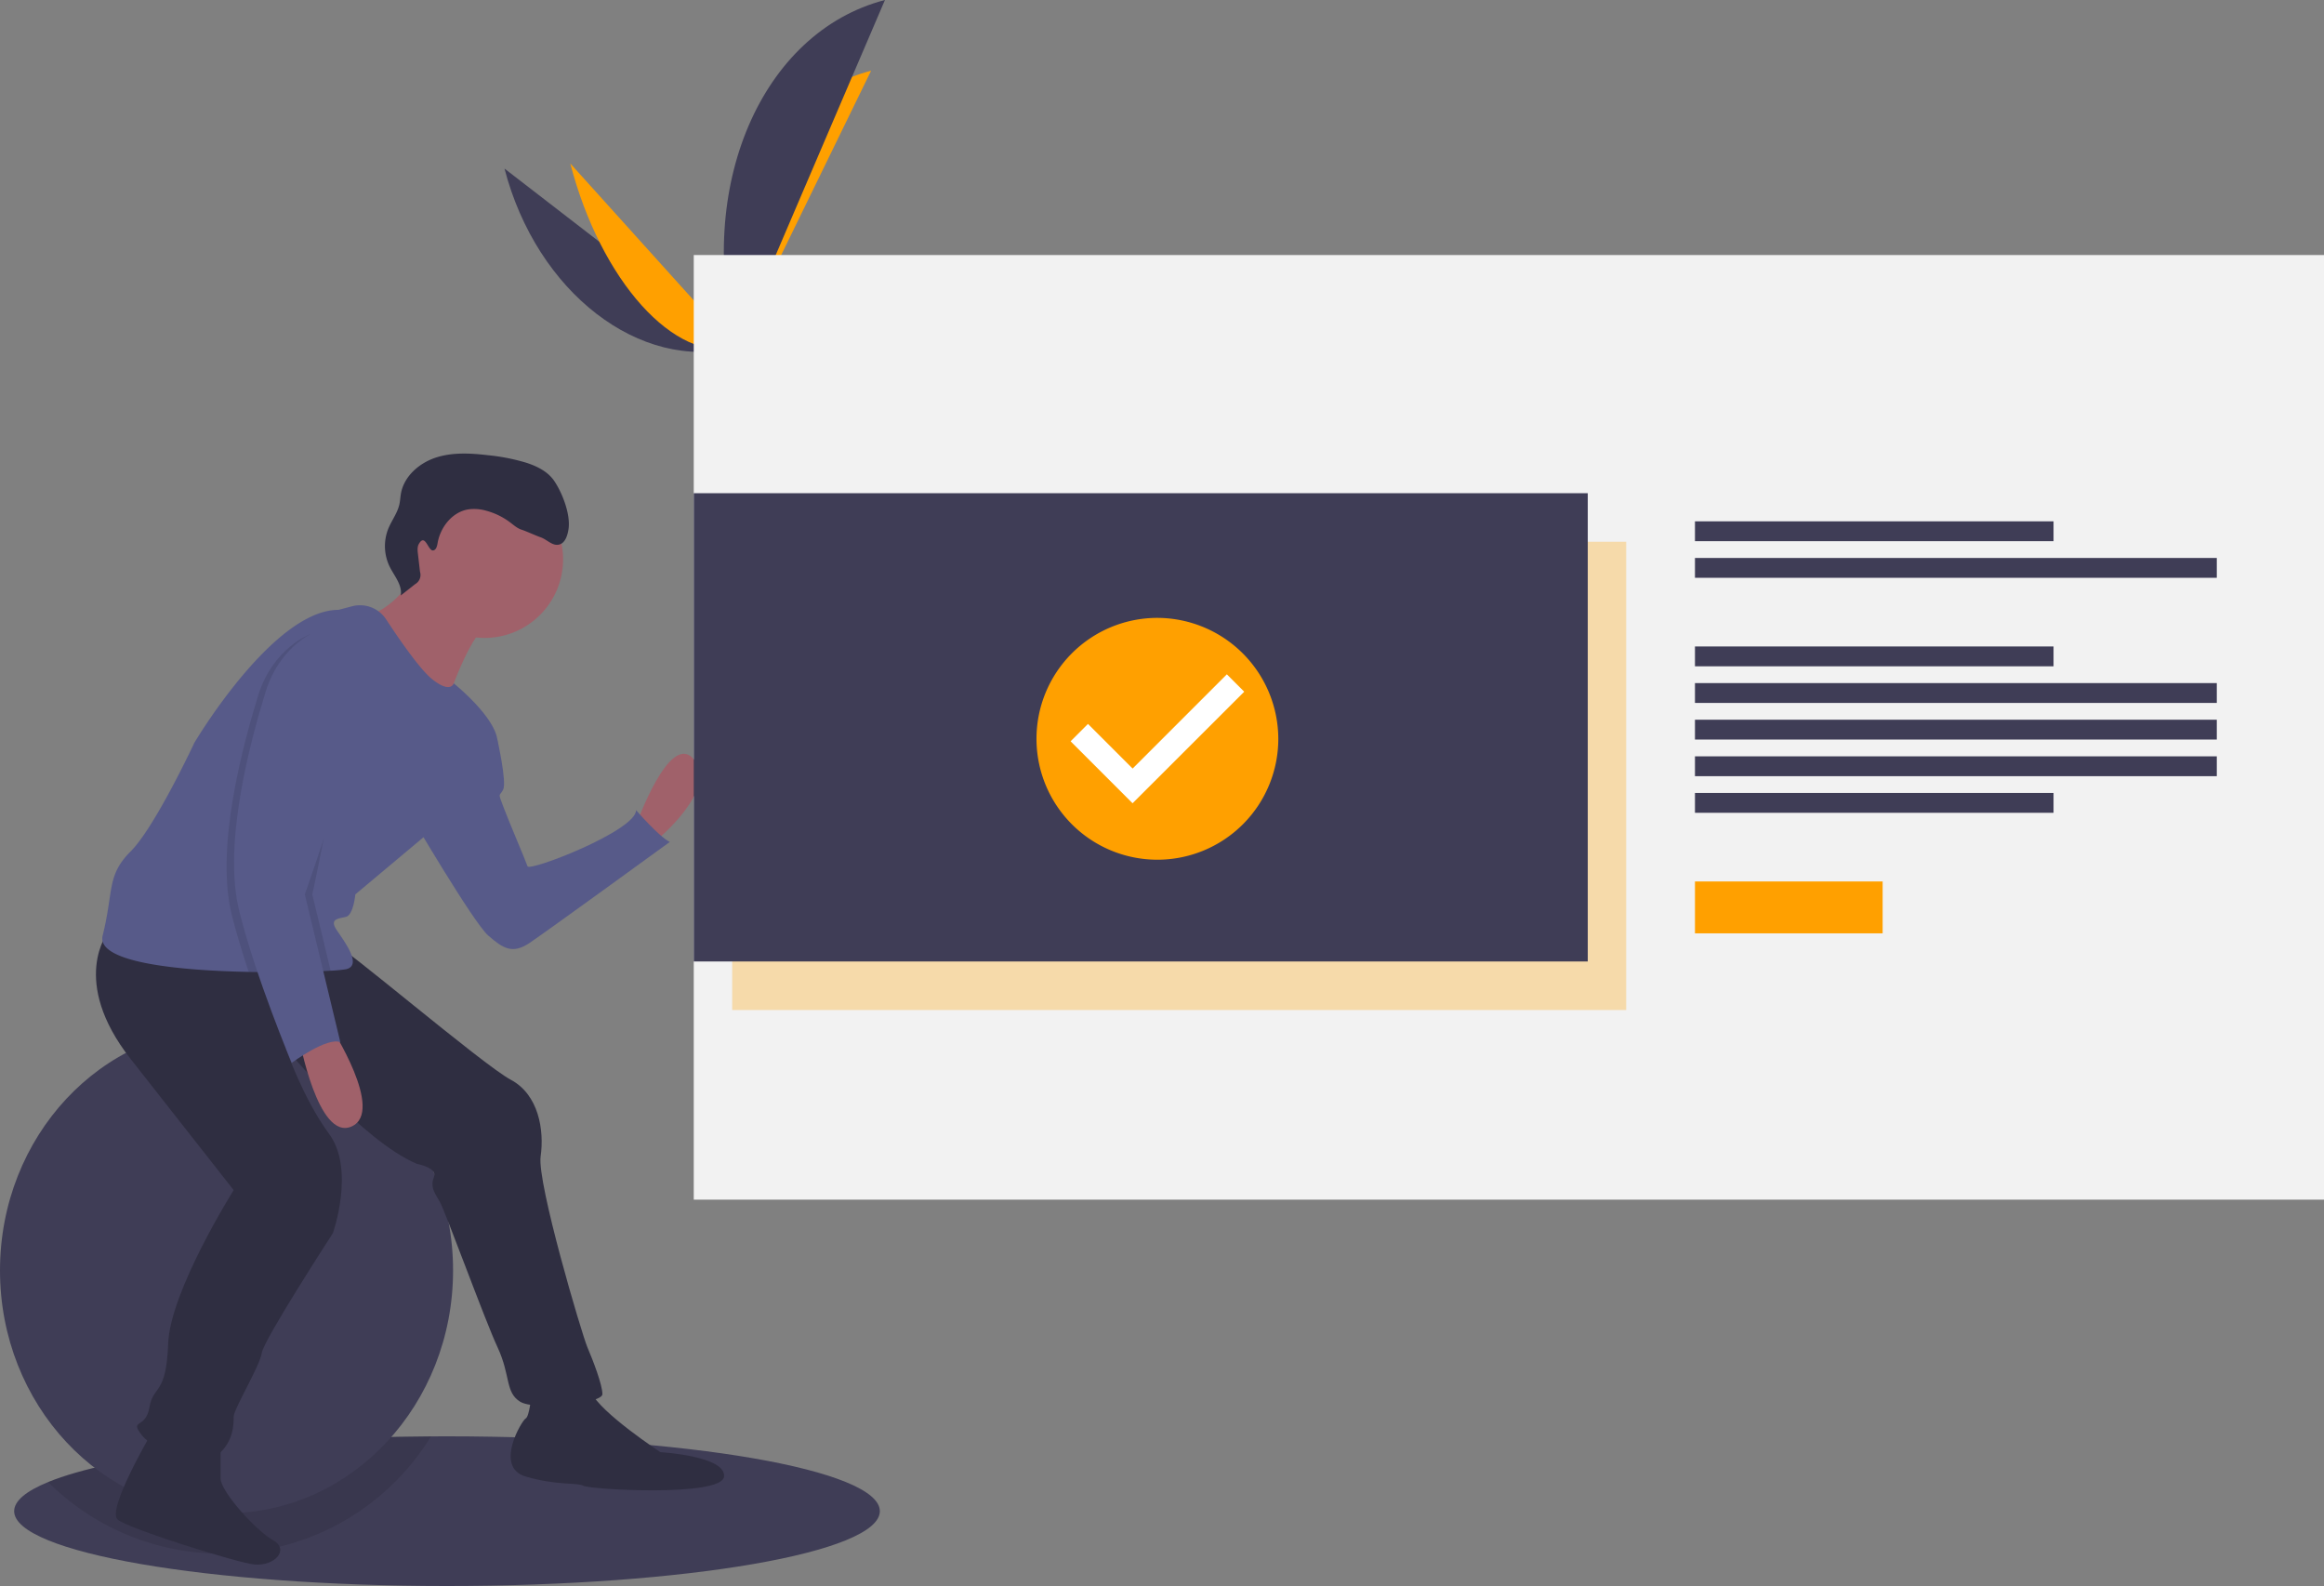 <svg id="a4efc002-80f6-4f30-a290-092c25b18b21" data-name="Layer 1" xmlns="http://www.w3.org/2000/svg" width="1149" height="784.079" viewBox="0 0 1149 784.079"><rect x="0" y="0" width="1149" height="784.079" fill="#808080" stroke="none"/><title>done</title><path d="M460.5,805.04c0,20.43-95.81,37-214,37s-214-16.57-214-37c0-5.11,5.98-9.97,16.8-14.39,31.5-12.89,104.03-22.05,189.28-22.58q3.945-.03,7.92-.03C364.69,768.04,460.5,784.61,460.5,805.04Z" transform="translate(-25.5 -57.96)" fill="#3f3d56"/><path d="M238.58,768.07a121.496,121.496,0,0,1-189.28,22.58C80.8,777.76,153.33,768.6,238.58,768.07Z" transform="translate(-25.5 -57.96)" opacity="0.1"/><ellipse cx="112" cy="628.079" rx="112" ry="120" fill="#3f3d56"/><path d="M274.927,141.297c15.88,61.177,67.109,100.718,114.538,88.407" transform="translate(-25.5 -57.96)" fill="#3f3d56"/><path d="M389.465,229.704c-16.058-61.864,13.776-123.041,66.704-136.78" transform="translate(-25.5 -57.96)" fill="#ffa000"/><path d="M307.456,138.773c15.084,58.111,51.764,98.782,82.008,90.931" transform="translate(-25.5 -57.96)" fill="#ffa000"/><path d="M389.465,229.704c-20.519-79.049,12.381-155.863,73.557-171.743" transform="translate(-25.5 -57.96)" fill="#3f3d56"/><path d="M371.616,235.17s12.072-3.534,15.061-7.097,17.232-10.589,19.229-6.637,23.695,16.084,9.985,19.761-32.478,6.146-36.717,4.867S371.616,235.17,371.616,235.17Z" transform="translate(-25.5 -57.96)" fill="#a8a8a8"/><path d="M415.757,239.675c-13.71,3.677-32.478,6.146-36.717,4.867-3.228-.974-5.921-6.779-7.022-9.494-.255.078-.402.121-.402.121s3.318,9.614,7.557,10.894,23.007-1.19,36.717-4.867c3.958-1.061,4.961-2.828,4.343-4.898C420.011,237.704,418.703,238.885,415.757,239.675Z" transform="translate(-25.5 -57.96)" opacity="0.2"/><rect x="343" y="126.079" width="806" height="467" fill="#f2f2f2"/><rect x="362" y="267.829" width="442" height="231.5" fill="#ffa000" opacity="0.3"/><rect x="838" y="257.737" width="177.281" height="9.807" fill="#3f3d56"/><rect x="838" y="275.842" width="258" height="9.807" fill="#3f3d56"/><rect x="838" y="319.597" width="177.281" height="9.807" fill="#3f3d56"/><rect x="838" y="392.018" width="177.281" height="9.807" fill="#3f3d56"/><rect x="838" y="337.702" width="258" height="9.807" fill="#3f3d56"/><rect x="838" y="355.807" width="258" height="9.807" fill="#3f3d56"/><rect x="838" y="373.913" width="258" height="9.807" fill="#3f3d56"/><rect x="838" y="435.772" width="92.789" height="25.649" fill="#ffa000"/><path d="M339.988,465.874s16.657-47.195,28.687-32.388S350.167,473.277,350.167,473.277Z" transform="translate(-25.5 -57.96)" fill="#a0616a"/><path d="M261.33,419.605l10.02,3.714s4.786,21.272,2.935,24.973-2.776.925,0,8.328,11.105,26.836,12.03,29.612,53.672-17.582,53.672-27.761c0,0,11.105,12.955,16.657,15.732,0,0-61.075,44.418-69.404,49.971s-12.955,2.776-20.358-3.702-38.866-60.15-38.866-60.15Z" transform="translate(-25.5 -57.96)" fill="#575a89"/><path d="M288.166,748.116s-.925,10.179-2.776,11.105-15.732,24.06,0,28.687,24.985,2.776,28.687,4.627,68.478,5.552,69.404-4.627-31.463-12.03-31.463-12.03-29.612-19.433-34.239-29.612S288.166,748.116,288.166,748.116Z" transform="translate(-25.5 -57.96)" fill="#2f2e41"/><path d="M100.313,766.623S78.104,804.564,83.657,809.191s59.625,21.488,67.553,22.209c10.179.925,17.582-7.403,9.254-12.03s-25.911-24.06-25.911-30.538V772.176Z" transform="translate(-25.5 -57.96)" fill="#2f2e41"/><path d="M79.03,518.621s-19.433,24.06,11.105,62.926l50.896,64.777s-31.463,49.971-32.388,75.881-7.403,20.358-9.254,31.463-10.179,5.552-3.702,13.881,30.538,15.732,37.941,9.254,7.403-14.806,7.403-18.508,12.955-24.985,13.881-31.463,35.165-59.224,35.165-59.224,11.105-31.463-1.851-49.045-21.516-42.519-21.516-42.519,38.173,46.22,65.009,57.325c0,0,10.179,1.851,8.328,6.478s0,7.403,2.776,12.03,22.209,58.299,28.687,72.18,3.702,22.209,11.105,26.836,40.717.925,40.717-3.702-4.627-16.657-7.403-23.135-24.985-81.434-23.135-94.389-.925-30.538-14.806-37.941-84.21-67.553-87.911-67.553S79.03,518.621,79.03,518.621Z" transform="translate(-25.5 -57.96)" fill="#2f2e41"/><circle cx="239.532" cy="276.509" r="38.866" fill="#a0616a"/><path d="M233.569,338.171s-12.03,21.284-26.836,24.06,38.866,45.344,38.866,45.344,12.955-40.717,24.06-42.568S233.569,338.171,233.569,338.171Z" transform="translate(-25.5 -57.96)" fill="#a0616a"/><path d="M271.509,425.157c0,12.03-36.09,46.269-36.09,46.269l-34.239,28.687s-.925,10.179-4.627,11.105-8.328.925-4.627,6.478,12.955,17.582,4.627,19.433a68.028,68.028,0,0,1-7.579.722c-2.221.13-4.83.25-7.764.361-6.848.241-15.417.398-24.698.333q-3.956-.014-8.051-.093c-34.989-.694-75.521-4.719-72.208-17.98,5.552-22.209,1.851-29.612,13.881-41.642s31.463-53.672,31.463-53.672,38.866-65.702,71.254-65.702l6.728-1.768a15.406,15.406,0,0,1,16.814,6.459c6.496,9.892,16.74,24.754,22.727,29.547,9.254,7.403,10.697,2.091,10.697,2.091S271.509,413.127,271.509,425.157Z" transform="translate(-25.5 -57.96)" fill="#575a89"/><path d="M189.15,565.815s26.836,41.642,10.179,49.045-25.911-43.493-25.911-43.493Z" transform="translate(-25.5 -57.96)" fill="#a0616a"/><path d="M239.623,330.08c1.492-.188,1.963-2.07,2.214-3.553,1.344-7.938,7.26-15.466,15.209-16.747a21.535,21.535,0,0,1,9.062.73,34.382,34.382,0,0,1,11.627,5.723c1.836,1.388,3.602,3,5.81,3.649,1.458.428,7.651,3.181,9.098,3.647,3.181,1.024,5.813,4.354,9.09,3.694,3.134-.631,4.325-4.416,4.829-7.573,1.148-7.193-2.969-17.925-7.063-23.95-3.106-4.572-8.363-7.203-13.618-8.915a97.847,97.847,0,0,0-18.887-3.753c-8.645-1.021-17.599-1.563-25.884,1.11s-15.829,9.209-17.375,17.776c-.322,1.784-.383,3.612-.777,5.382-.963,4.318-3.82,7.947-5.486,12.044a23.193,23.193,0,0,0,.708,18.802c2.308,4.64,6.32,9.1,5.454,14.209l7.141-5.631a5.186,5.186,0,0,0,2.384-6.07l-1.038-8.942c-.19-1.637-.356-3.404.463-4.834C235.756,321.334,237.136,330.393,239.623,330.08Z" transform="translate(-25.5 -57.96)" fill="#2f2e41"/><path d="M172.493,501.964l8.717,36.247c-8.791.315-20.423.481-32.749.241-3.109-9.328-6.08-19.054-8.356-28.159-8.328-33.314,5.552-84.21,12.955-108.27S178.971,371.485,178.971,371.485s9.254,2.776,21.284,11.105S172.493,501.964,172.493,501.964Z" transform="translate(-25.5 -57.96)" opacity="0.1"/><path d="M179.896,500.113l9.078,37.737c-2.221.13-4.83.25-7.764.361-6.848.241-15.417.398-24.698.333-3.341-9.911-6.57-20.368-9.004-30.103-8.328-33.314,5.552-84.21,12.955-108.27s23.597,2.313,23.597,2.313-6.478-15.732,5.552-7.403S179.896,500.113,179.896,500.113Z" transform="translate(-25.5 -57.96)" opacity="0.1"/><path d="M182.672,369.634s-18.508,6.478-25.911,30.538-21.284,74.956-12.955,108.27,25.911,74.956,25.911,74.956,17.582-12.955,24.06-10.179l-17.582-73.105s39.791-111.046,27.761-119.374S182.672,369.634,182.672,369.634Z" transform="translate(-25.5 -57.96)" fill="#575a89"/><rect x="343" y="243.829" width="442" height="231.5" fill="#3f3d56"/><ellipse cx="572.223" cy="364.111" rx="50.017" ry="50.108" fill="#fff"/><path d="M597.723,363.423A59.777,59.777,0,1,0,657.5,423.2,59.953,59.953,0,0,0,597.723,363.423Zm-12.271,91.648L554.816,424.436l8.593-8.593,22.071,22.071,46.586-46.586,8.593,8.593-55.207,55.15Z" transform="translate(-25.5 -57.96)" fill="#ffa000"/></svg>